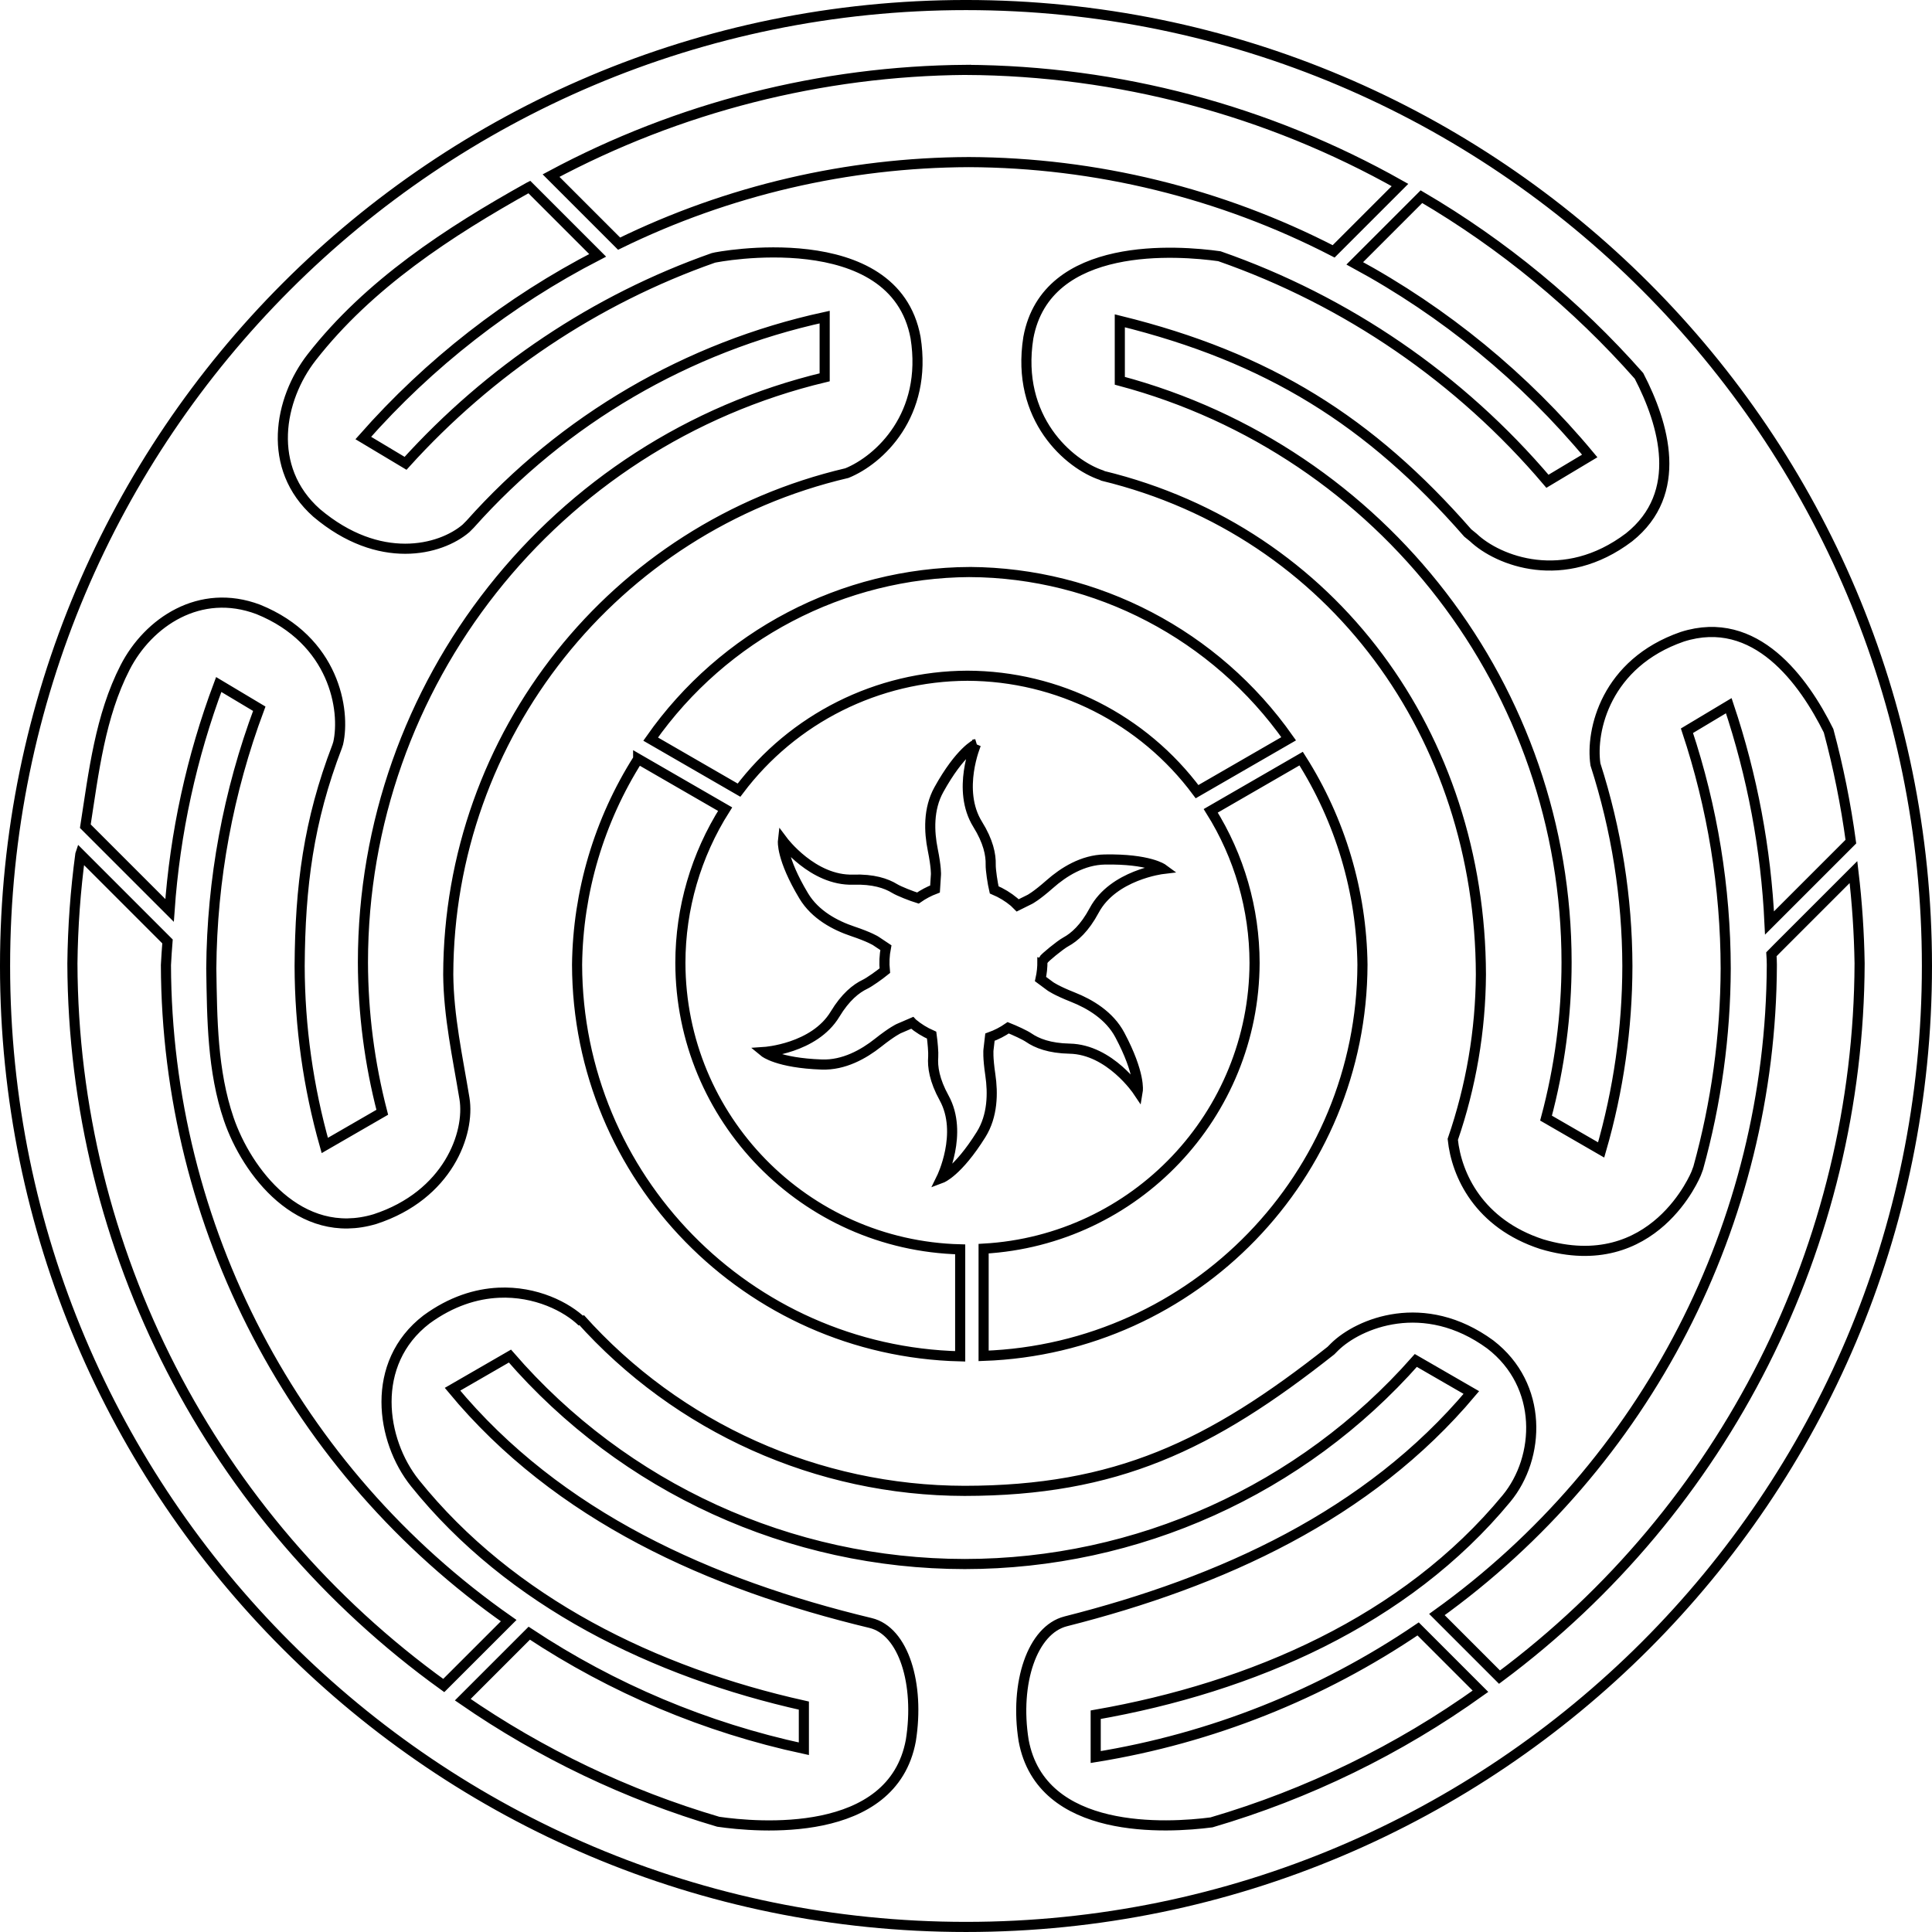 <?xml version="1.0" encoding="UTF-8" standalone="no"?>
<!-- Created with Inkscape (http://www.inkscape.org/) -->

<svg
   version="1.1"
   id="svg2551"
   width="36.127mm"
   height="36.127mm"
   viewBox="0 0 136.543 136.543"
   sodipodi:docname="wc_fan-pattern_test3.svg"
   inkscape:version="1.2.2 (732a01da63, 2022-12-09)"
   xml:space="preserve"
   xmlns:inkscape="http://www.inkscape.org/namespaces/inkscape"
   xmlns:sodipodi="http://sodipodi.sourceforge.net/DTD/sodipodi-0.dtd"
   xmlns="http://www.w3.org/2000/svg"
   xmlns:svg="http://www.w3.org/2000/svg"><defs
     id="defs2555" /><sodipodi:namedview
     id="namedview2553"
     pagecolor="#ffffff"
     bordercolor="#000000"
     borderopacity="0.25"
     inkscape:showpageshadow="2"
     inkscape:pageopacity="0.0"
     inkscape:pagecheckerboard="0"
     inkscape:deskcolor="#d1d1d1"
     showgrid="false"
     inkscape:zoom="5.6568542"
     inkscape:cx="66.821591"
     inkscape:cy="67.705474"
     inkscape:window-width="1920"
     inkscape:window-height="1017"
     inkscape:window-x="-8"
     inkscape:window-y="-8"
     inkscape:window-maximized="1"
     inkscape:current-layer="layer3"
     inkscape:document-units="mm" /><g
     inkscape:groupmode="layer"
     id="layer3"
     inkscape:label="patternlines"
     style="display:inline"
     transform="translate(-48.313,-40.889)"><path
       id="path2806"
       style="opacity:1;fill:#000000;fill-opacity:0;stroke:#000000;stroke-width:0.715;stroke-dasharray:none;stroke-opacity:1"
       d="m 116.584,41.246 c -37.508,-6.6e-5 -67.914,30.406 -67.914,67.914 -6.6e-5,37.508 30.406,67.914 67.914,67.914 37.508,7e-5 67.914,-30.406 67.914,-67.914 7e-5,-37.508 -30.406,-67.914 -67.914,-67.914 z m 0,4.582 c 10.75,0.058 21.307,2.858 30.672,8.137 l -4.689,4.689 c -7.974,-4.111 -16.808,-6.273 -25.779,-6.309 -8.57,0.03 -17.021,2 -24.721,5.764 l -4.809,-4.809 c 9.025,-4.831 19.09,-7.395 29.326,-7.473 z m -30.863,8.277 4.83,4.83 c -6.277,3.235 -11.894,7.614 -16.564,12.91 l 2.988,1.789 c 5.939,-6.564 13.402,-11.584 21.754,-14.518 0.225,-0.079 12.8,-2.464 14.291,5.635 0.871,5.469 -2.56,8.641 -4.85,9.574 -16.472,3.854 -28.135,18.523 -28.178,35.439 0.026,2.954 0.665,5.84 1.146,8.754 0.407,2.464 -1.162,6.845 -6.32,8.529 -5.338,1.601 -9.073,-3.369 -10.338,-7.072 -1.157,-3.388 -1.18,-7.061 -1.234,-10.641 0.046,-6.27 1.194,-12.483 3.391,-18.355 L 63.771,89.266 C 61.849,94.392 60.679,99.77 60.297,105.232 L 54.344,99.279 c 0.592,-3.818 1.048,-7.781 2.811,-11.219 1.635,-3.189 5.281,-5.662 9.416,-4.1 5.371,2.179 6.171,7.118 5.643,9.453 l -0.077,0.239 c -2.021,5.269 -2.611,9.865 -2.647,15.508 0.01,4.289 0.608,8.557 1.777,12.684 l 4.062,-2.346 C 74.429,116.035 73.97,112.472 73.963,108.895 73.974,89.227 87.469,72.133 106.596,67.555 v -4.256 c -9.688,2.109 -18.459,7.233 -25.055,14.637 l -0.295,0.297 c -1.82,1.554 -6.126,2.645 -10.555,-1.094 -3.58,-3.174 -2.663,-8.037 -0.346,-11.004 4.029,-5.16 9.658,-8.841 15.375,-12.029 z m 63.051,0.684 c 5.763,3.381 10.952,7.656 15.375,12.664 1.769,3.41 3.21,8.294 -0.697,11.408 -4.619,3.502 -9.271,1.665 -11.008,0.018 l -0.396,-0.322 C 145.143,70.661 137.954,66.15 127.455,63.561 v 4.24 c 18.618,4.965 31.573,21.825 31.574,41.094 2e-5,3.72 -0.488,7.423 -1.451,11.016 l 3.895,2.25 c 1.224,-4.225 1.848,-8.601 1.854,-13 -0.013,-4.838 -0.775,-9.645 -2.258,-14.25 -0.353,-2.399 0.747,-7.155 6.139,-9.02 5.187,-1.655 8.596,3.135 10.338,6.643 0.69,2.576 1.217,5.193 1.576,7.836 l -5.75,5.75 c -0.247,-5.227 -1.216,-10.396 -2.879,-15.357 l -2.955,1.77 c 1.804,5.42 2.728,11.093 2.738,16.805 -0.017,4.763 -0.67,9.502 -1.941,14.092 l -0.143,0.385 c 0,0 -2.957,7.391 -10.918,5.004 -4.443,-1.45 -6.023,-4.883 -6.287,-7.404 1.291,-3.748 1.963,-7.682 1.988,-11.646 -0.039,-16.798 -10.385,-31.275 -26.707,-35.246 l -0.104,-0.051 c -2.272,-0.755 -6.085,-3.992 -5.174,-9.717 1.277,-6.934 10.672,-6.154 13.502,-5.758 9.008,3.141 17.013,8.632 23.186,15.906 l 2.988,-1.789 C 156.047,67.559 150.411,62.939 144.061,59.5 Z m -31.922,26.527 c 8.977,0.052 17.374,4.443 22.539,11.785 l -6.475,3.738 c -3.815,-5.137 -9.828,-8.173 -16.227,-8.193 -6.35,0.021 -12.325,3.013 -16.145,8.086 L 94.297,93.125 C 99.459,85.77 107.864,81.369 116.85,81.316 Z m 0.445,12.164 c 0,0 -1.391,3.245 0.113,5.666 0.752,1.21 0.941,2.15 0.922,2.855 -0.01,0.365 0.14,1.341 0.244,1.777 0.511,0.215 0.988,0.506 1.414,0.861 0.085,0.077 0.168,0.156 0.248,0.238 l 0.859,-0.426 c 0,0 0.442,-0.221 1.41,-1.076 0.968,-0.855 2.326,-1.715 3.889,-1.742 3.125,-0.054 4.104,0.668 4.104,0.668 0,0 -3.509,0.417 -4.854,2.93 -0.672,1.256 -1.389,1.89 -2.01,2.227 -0.401,0.218 -1.519,1.138 -1.57,1.266 -0.02,0.05 -0.046,0.078 -0.08,0.086 0.005,0.428 -0.04,0.855 -0.133,1.273 l 0.688,0.51 c 0,0 0.398,0.295 1.6,0.77 1.201,0.475 2.585,1.292 3.318,2.672 1.467,2.76 1.266,3.961 1.266,3.961 0,0 -1.965,-2.937 -4.814,-2.994 -1.425,-0.029 -2.315,-0.381 -2.896,-0.781 -0.263,-0.181 -0.984,-0.513 -1.445,-0.695 -0.4,0.277 -0.834,0.5 -1.291,0.664 l -0.105,0.904 c 0,0 -0.057,0.49 0.133,1.768 0.189,1.278 0.172,2.886 -0.656,4.211 -1.657,2.65 -2.795,3.074 -2.795,3.074 0,0 1.559,-3.166 0.184,-5.662 -0.688,-1.248 -0.827,-2.197 -0.771,-2.9 0.024,-0.304 -0.042,-1.044 -0.111,-1.537 -0.489,-0.214 -0.945,-0.497 -1.354,-0.84 -0.009,-0.01 -0.018,-0.019 -0.027,-0.029 l -0.943,0.406 c 0,0 -0.453,0.199 -1.465,1.002 -1.012,0.803 -2.413,1.592 -3.975,1.537 -3.123,-0.11 -4.062,-0.885 -4.062,-0.885 0,0 3.524,-0.233 4.998,-2.672 0.737,-1.22 1.488,-1.813 2.125,-2.117 0.304,-0.145 1.019,-0.654 1.395,-0.959 -0.055,-0.542 -0.03,-1.09 0.074,-1.625 l -0.715,-0.477 c 0,0 -0.41,-0.27 -1.635,-0.682 -1.224,-0.411 -2.65,-1.158 -3.455,-2.498 -1.609,-2.679 -1.471,-3.887 -1.471,-3.887 0,0 2.115,2.829 4.963,2.736 1.424,-0.046 2.332,0.26 2.934,0.629 0.306,0.188 1.203,0.539 1.641,0.672 0.376,-0.262 0.783,-0.478 1.211,-0.641 l 0.066,-1.023 c 0,0 0.029,-0.492 -0.227,-1.758 -0.256,-1.266 -0.324,-2.874 0.434,-4.24 1.516,-2.733 2.631,-3.217 2.631,-3.217 z m 22.975,1.023 c 2.772,4.358 4.273,9.402 4.334,14.566 -0.05,14.911 -11.873,27.119 -26.775,27.645 v -7.576 c 10.724,-0.604 19.119,-9.46 19.15,-20.201 -0.006,-3.801 -1.079,-7.524 -3.098,-10.744 z m -46.855,0.023 6.145,3.549 c -2.062,3.248 -3.159,7.014 -3.162,10.861 0.019,10.992 8.787,19.97 19.775,20.25 v 7.561 c -15.033,-0.367 -27.039,-12.64 -27.076,-27.678 0.061,-5.155 1.556,-10.19 4.318,-14.543 z m -39.424,6.738 6.16,6.16 c -0.045,0.555 -0.082,1.111 -0.111,1.668 0.055,18.466 9.091,35.75 24.223,46.334 l -4.588,4.586 C 63.257,148.189 53.498,129.215 53.43,108.982 c 0.029,-2.581 0.216,-5.158 0.561,-7.717 z m 125.316,1.258 c 0.254,2.144 0.398,4.3 0.432,6.459 -0.071,19.882 -9.5,38.569 -25.449,50.439 l -4.424,-4.424 c 14.799,-10.616 23.604,-27.691 23.67,-45.904 -0.023,-0.579 0.011,-0.184 -0.029,-0.762 l 0.449,-0.457 z m -95.764,29.729 c 2.646,-0.126 4.851,1.016 5.918,2.064 l -0.15,-0.248 c 6.912,7.742 16.794,12.174 27.172,12.188 10.692,-0.008 17.373,-3.18 25.891,-9.911 l 0.259,-0.261 c 1.708,-1.678 6.327,-3.595 11.006,-0.174 3.767,2.897 3.533,7.992 1.145,10.885 -7.135,8.642 -17.994,13.353 -29.033,15.281 v 2.992 c 8.165,-1.322 15.942,-4.412 22.787,-9.055 l 4.406,4.406 c -5.771,4.135 -12.197,7.268 -19.01,9.266 -3.083,0.4 -12.034,0.963 -13.277,-5.789 -0.649,-4.073 0.613,-7.821 2.979,-8.42 10.984,-2.78 21.375,-7.496 28.664,-16.17 l -3.924,-2.266 c -8.072,9.145 -19.681,14.384 -31.879,14.387 -12.34,-0.004 -24.069,-5.367 -32.145,-14.697 l -4.059,2.344 c 7.45,8.991 18.193,13.792 29.547,16.52 2.347,0.564 3.479,4.326 2.846,8.303 -1.293,7.021 -10.916,6.135 -13.611,5.744 -6.439,-1.898 -12.535,-4.81 -18.057,-8.627 l 4.699,-4.699 c 5.903,3.91 12.486,6.68 19.408,8.168 v -3.051 c -10.537,-2.349 -20.72,-7.308 -27.482,-15.723 -2.421,-3.012 -3.216,-8.47 0.811,-11.566 1.755,-1.283 3.502,-1.815 5.09,-1.891 z"
       sodipodi:nodetypes="ccccccccccccccccscccscscccccsccccccccccccsccccccccccccccccccccccccccccccccccccccccccccccccscccccccsscccccccscccccccccccccccsccccccccccccccccccccccccccccccccccccccccsccccccsccccccscccccsccccccscs" /></g></svg>
